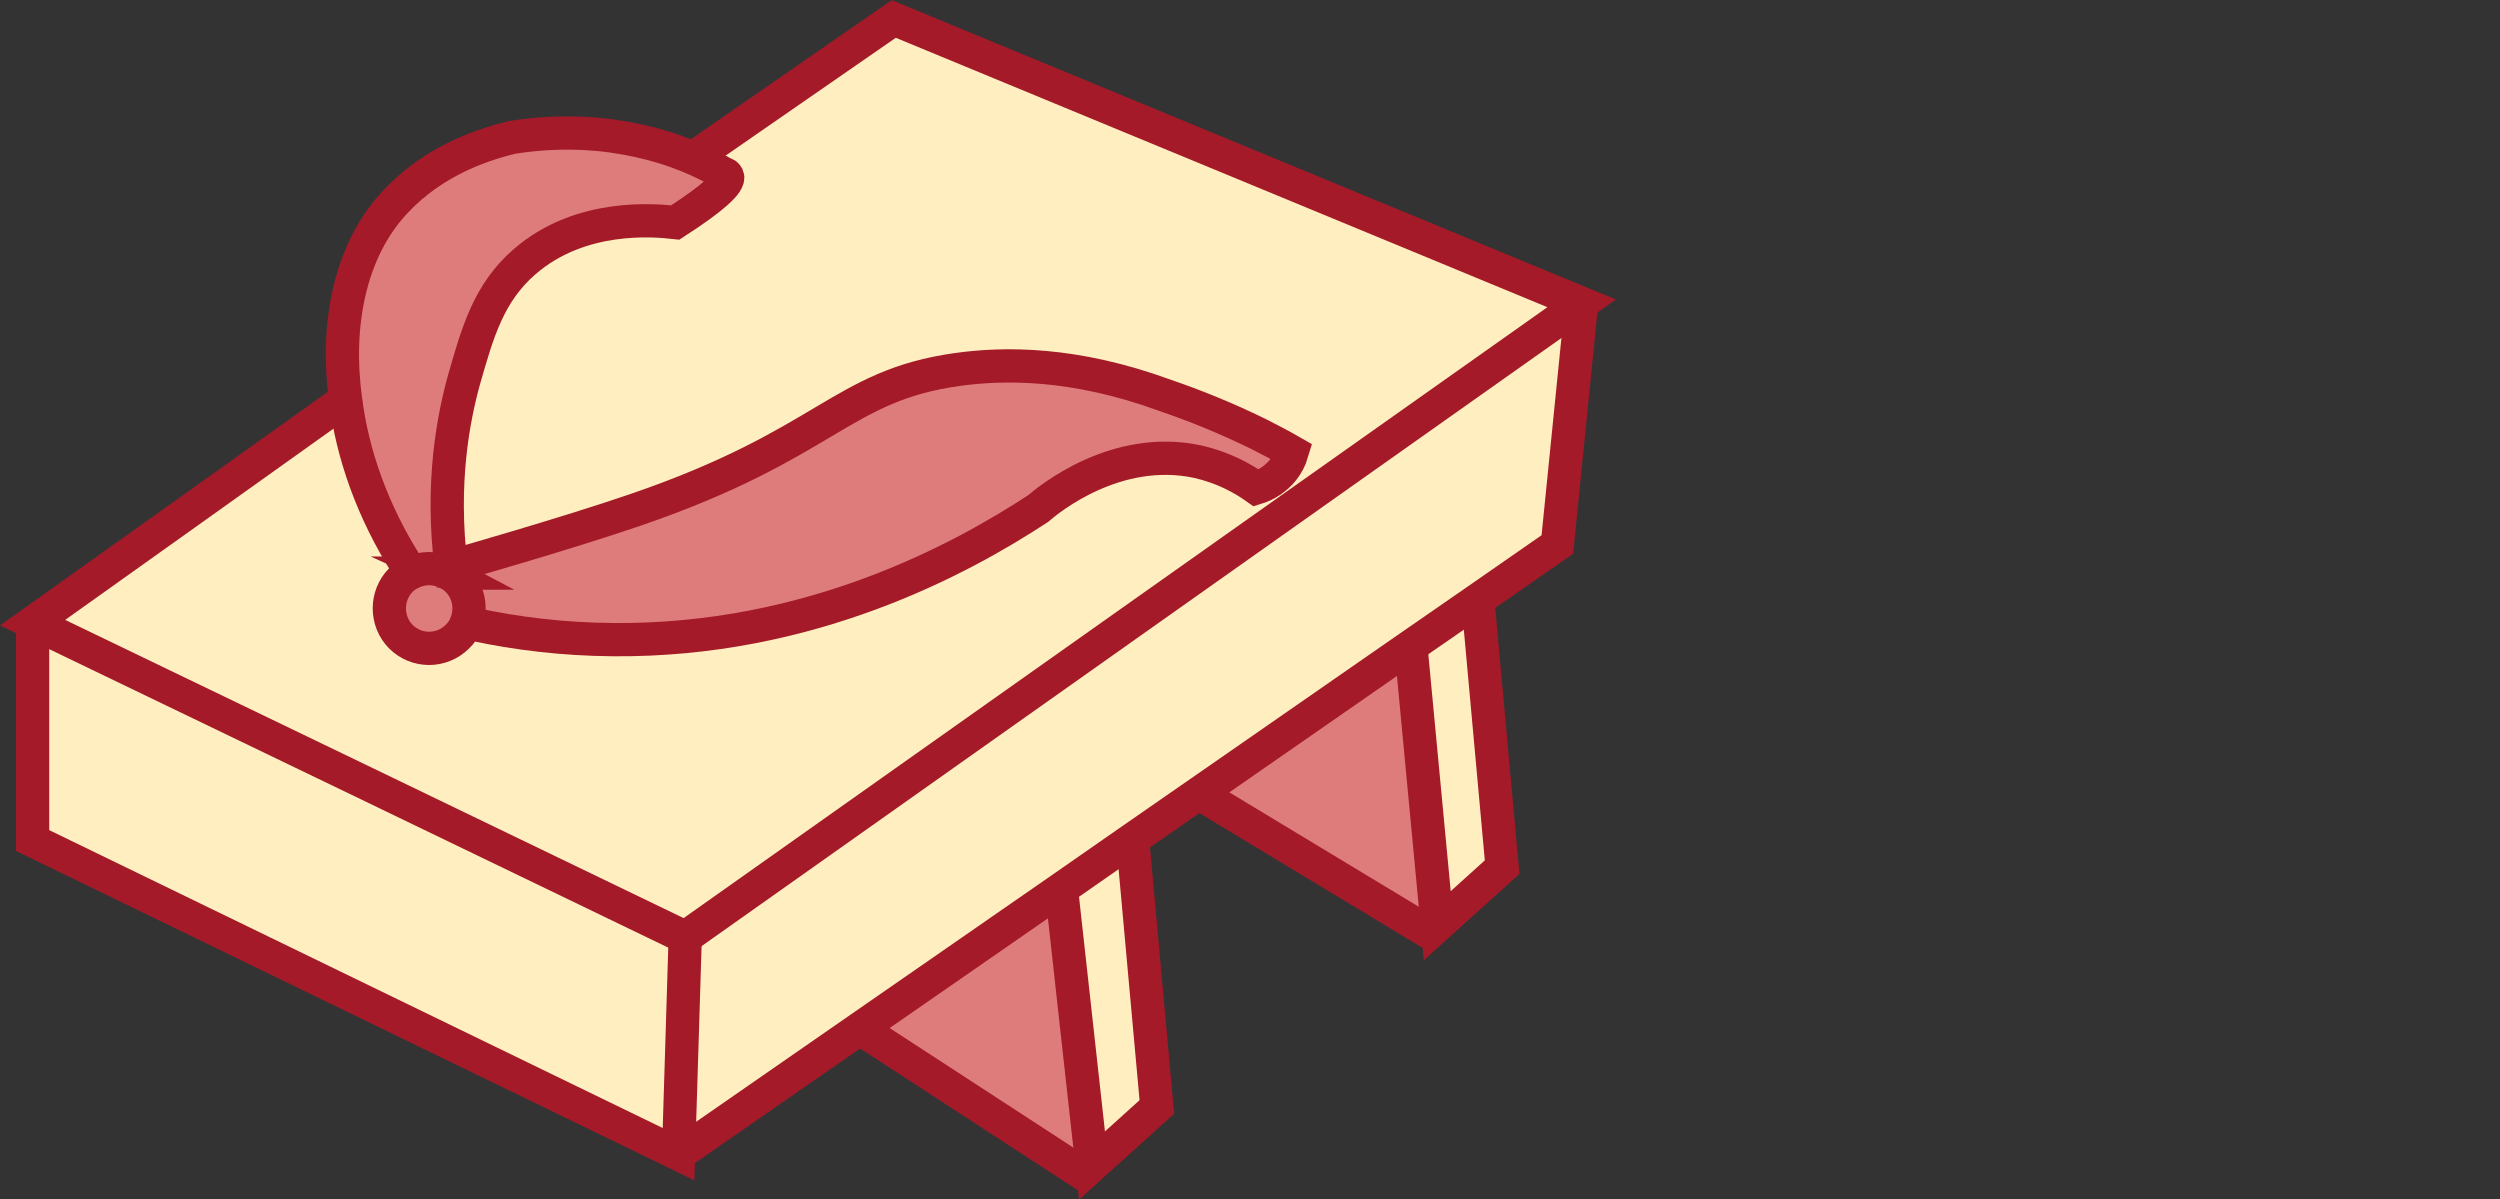 <?xml version="1.0" encoding="UTF-8"?>
<svg id="_レイヤー_2" data-name="レイヤー 2" xmlns="http://www.w3.org/2000/svg" viewBox="0 0 75.16 36.06">
  <rect x="0" y="0" width="75.16" height="36.06" fill="#333333" stroke="none"/>
  <defs>
    <style>
      .cls-1 {
        stroke: #de7c7c;
        stroke-width: 2px;
      }

      .cls-1, .cls-2 {
        fill: none;
        stroke-miterlimit: 10;
      }

      .cls-3 {
        fill: #de7c7c;
      }

      .cls-2 {
        stroke: #a41a29;
      }

      .cls-4 {
        fill: #ffeec0;
      }
    </style>
  </defs>
  <g id="_レイヤー_1-2" data-name="レイヤー 1">
    <g>
      <g>
        <path class="cls-4" d="m47.55,9.12l-.73,7.25-2.49,1.73-1.98,1.37-6.31,4.38-1.99,1.38-2.14,1.49-6.06,4.2-5.45,3.78c.07-2.17.13-4.35.2-6.52l18.21-12.88,8.74-6.18Z"/>
        <path class="cls-4" d="m47.55,9.12l-8.74,6.18-.6-.84c.24-.16.51-.43.64-.87-.33-.19-.67-.37-1.03-.55-.98-.48-1.93-.86-2.81-1.16-2.71-.99-4.82-.97-6.24-.77-3.49.49-3.9,2.24-9.64,4.21-2.09.72-5.57,1.71-5.57,1.71-.31-2.52.07-4.47.4-5.65.4-1.39.73-2.58,1.82-3.52,1.68-1.45,3.9-1.24,4.52-1.17,1.13-.73,1.65-1.2,1.57-1.39-.02-.04-.05-.07-.11-.08-.22-.13-.5-.28-.82-.42l.08-.18L26.87.57l20.68,8.55Z"/>
        <path class="cls-4" d="m44.45,18.27c.24,2.6.47,5.2.71,7.8l-1.95,1.76-.78-8.25-.08-.11,1.98-1.37.12.17Z"/>
        <path class="cls-3" d="m42.43,19.58l.78,8.25-.15.26-7.02-4.24,6.31-4.38.08.11Z"/>
        <path class="cls-4" d="m38.21,14.46l.6.84-18.21,12.88c-6.54-3.16-13.08-6.31-19.62-9.46,3.14-2.23,6.27-4.47,9.4-6.7h.01c.2,1.61.8,3.35,1.86,5.01l.1.2c-.11.05-.21.12-.3.21-.46.47-.46,1.23,0,1.7.47.47,1.23.47,1.7,0,.12-.11.21-.25.26-.39l.28.03c1.22.26,2.62.44,4.15.45,5.89.05,10.42-2.4,12.77-3.94.31-.27,2.34-1.94,4.8-1.41.75.17,1.34.49,1.76.79.13-.04.28-.1.44-.21Z"/>
        <path class="cls-3" d="m38.85,13.59c-.13.44-.4.71-.64.87-.16.11-.31.17-.44.21-.42-.3-1.01-.62-1.76-.79-2.46-.53-4.49,1.14-4.8,1.41-2.35,1.54-6.88,3.99-12.77,3.94-1.53-.01-2.93-.19-4.15-.45l-.28-.03c.18-.44.09-.96-.26-1.31-.09-.09-.19-.16-.3-.21l.11-.2s3.48-.99,5.57-1.71c5.74-1.97,6.15-3.72,9.64-4.21,1.42-.2,3.53-.22,6.24.77.88.3,1.83.68,2.81,1.16.36.18.7.36,1.03.55Z"/>
        <path class="cls-4" d="m34.05,25.23c.24,2.69.49,5.37.73,8.05l-1.95,1.76c-.31-2.77-.61-5.55-.92-8.32l2.14-1.49Z"/>
        <path class="cls-3" d="m31.91,26.72c.31,2.77.61,5.55.92,8.32l-.19.3-6.79-4.42,6.06-4.2Z"/>
        <path class="cls-3" d="m21.87,5.3c.08.19-.44.66-1.57,1.39-.62-.07-2.84-.28-4.52,1.17-1.09.94-1.42,2.13-1.82,3.52-.33,1.18-.71,3.13-.4,5.65l-.11.2c-.34-.18-.76-.18-1.1,0l-.1-.2c-1.06-1.66-1.66-3.4-1.86-5.01-.32-2.31.17-4.38,1.29-5.72s2.63-1.91,3.72-2.17c.69-.11,1.57-.18,2.58-.09,1.23.12,2.12.43,2.39.53.2.07.39.15.57.23.32.14.6.29.82.42.06.01.09.04.11.08Z"/>
        <path class="cls-4" d="m20.6,28.18c-.07,2.17-.13,4.35-.2,6.52L.98,25.27v-6.55c6.54,3.15,13.08,6.3,19.62,9.46Z"/>
        <path class="cls-3" d="m13.75,17.44c.35.35.44.87.26,1.31-.05.14-.14.28-.26.39-.47.47-1.23.47-1.7,0-.46-.47-.46-1.23,0-1.7.09-.09.19-.16.3-.21.34-.18.76-.18,1.1,0,.11.05.21.12.3.21Z"/>
      </g>
      <g>
        <path class="cls-2" d="m21.02,4.62L26.87.57l20.68,8.55-8.74,6.18-18.21,12.88c-6.54-3.16-13.08-6.31-19.62-9.46,3.14-2.23,6.27-4.47,9.4-6.7"/>
        <path class="cls-2" d="m.98,18.72v6.55l19.42,9.43c.07-2.17.13-4.35.2-6.52"/>
        <polyline class="cls-2" points="47.55 9.12 46.82 16.37 44.33 18.1 42.35 19.47 36.04 23.85 34.05 25.23 31.91 26.72 25.85 30.92 20.4 34.7"/>
        <path class="cls-2" d="m34.05,25.23c.24,2.69.49,5.37.73,8.05l-1.95,1.76c-.31-2.77-.61-5.55-.92-8.32"/>
        <path class="cls-2" d="m44.45,18.27c.24,2.6.47,5.2.71,7.8l-1.95,1.76-.78-8.25"/>
        <polyline class="cls-2" points="25.85 30.92 32.64 35.34 32.79 35.44"/>
        <polyline class="cls-2" points="36.04 23.85 43.06 28.09 43.21 28.18"/>
        <path class="cls-2" d="m13.45,17.23c.11.05.21.12.3.21.35.35.44.87.26,1.31-.05.14-.14.28-.26.39-.47.47-1.23.47-1.7,0-.46-.47-.46-1.23,0-1.7.09-.09.19-.16.3-.21.34-.18.76-.18,1.1,0Z"/>
        <path class="cls-2" d="m14.29,18.78c1.22.26,2.62.44,4.15.45,5.89.05,10.42-2.4,12.77-3.94.31-.27,2.34-1.94,4.8-1.41.75.17,1.34.49,1.76.79.13-.04.28-.1.44-.21.24-.16.51-.43.64-.87-.33-.19-.67-.37-1.03-.55-.98-.48-1.93-.86-2.81-1.16-2.71-.99-4.82-.97-6.24-.77-3.49.49-3.9,2.24-9.64,4.21-2.09.72-5.57,1.71-5.57,1.71-.31-2.52.07-4.47.4-5.65.4-1.39.73-2.58,1.82-3.52,1.68-1.45,3.9-1.24,4.52-1.17,1.13-.73,1.65-1.2,1.57-1.39-.02-.04-.05-.07-.11-.08-.22-.13-.5-.28-.82-.42-.18-.08-.37-.16-.57-.23-.27-.1-1.16-.41-2.39-.53-1.01-.09-1.89-.02-2.58.09-1.09.26-2.6.83-3.72,2.17s-1.61,3.41-1.29,5.72c.2,1.61.8,3.35,1.86,5.01"/>
      </g>
    </g>
    <line class="cls-1" x1="75.16" y1="21" x2="75.16" y2="21"/>
  </g>
</svg>